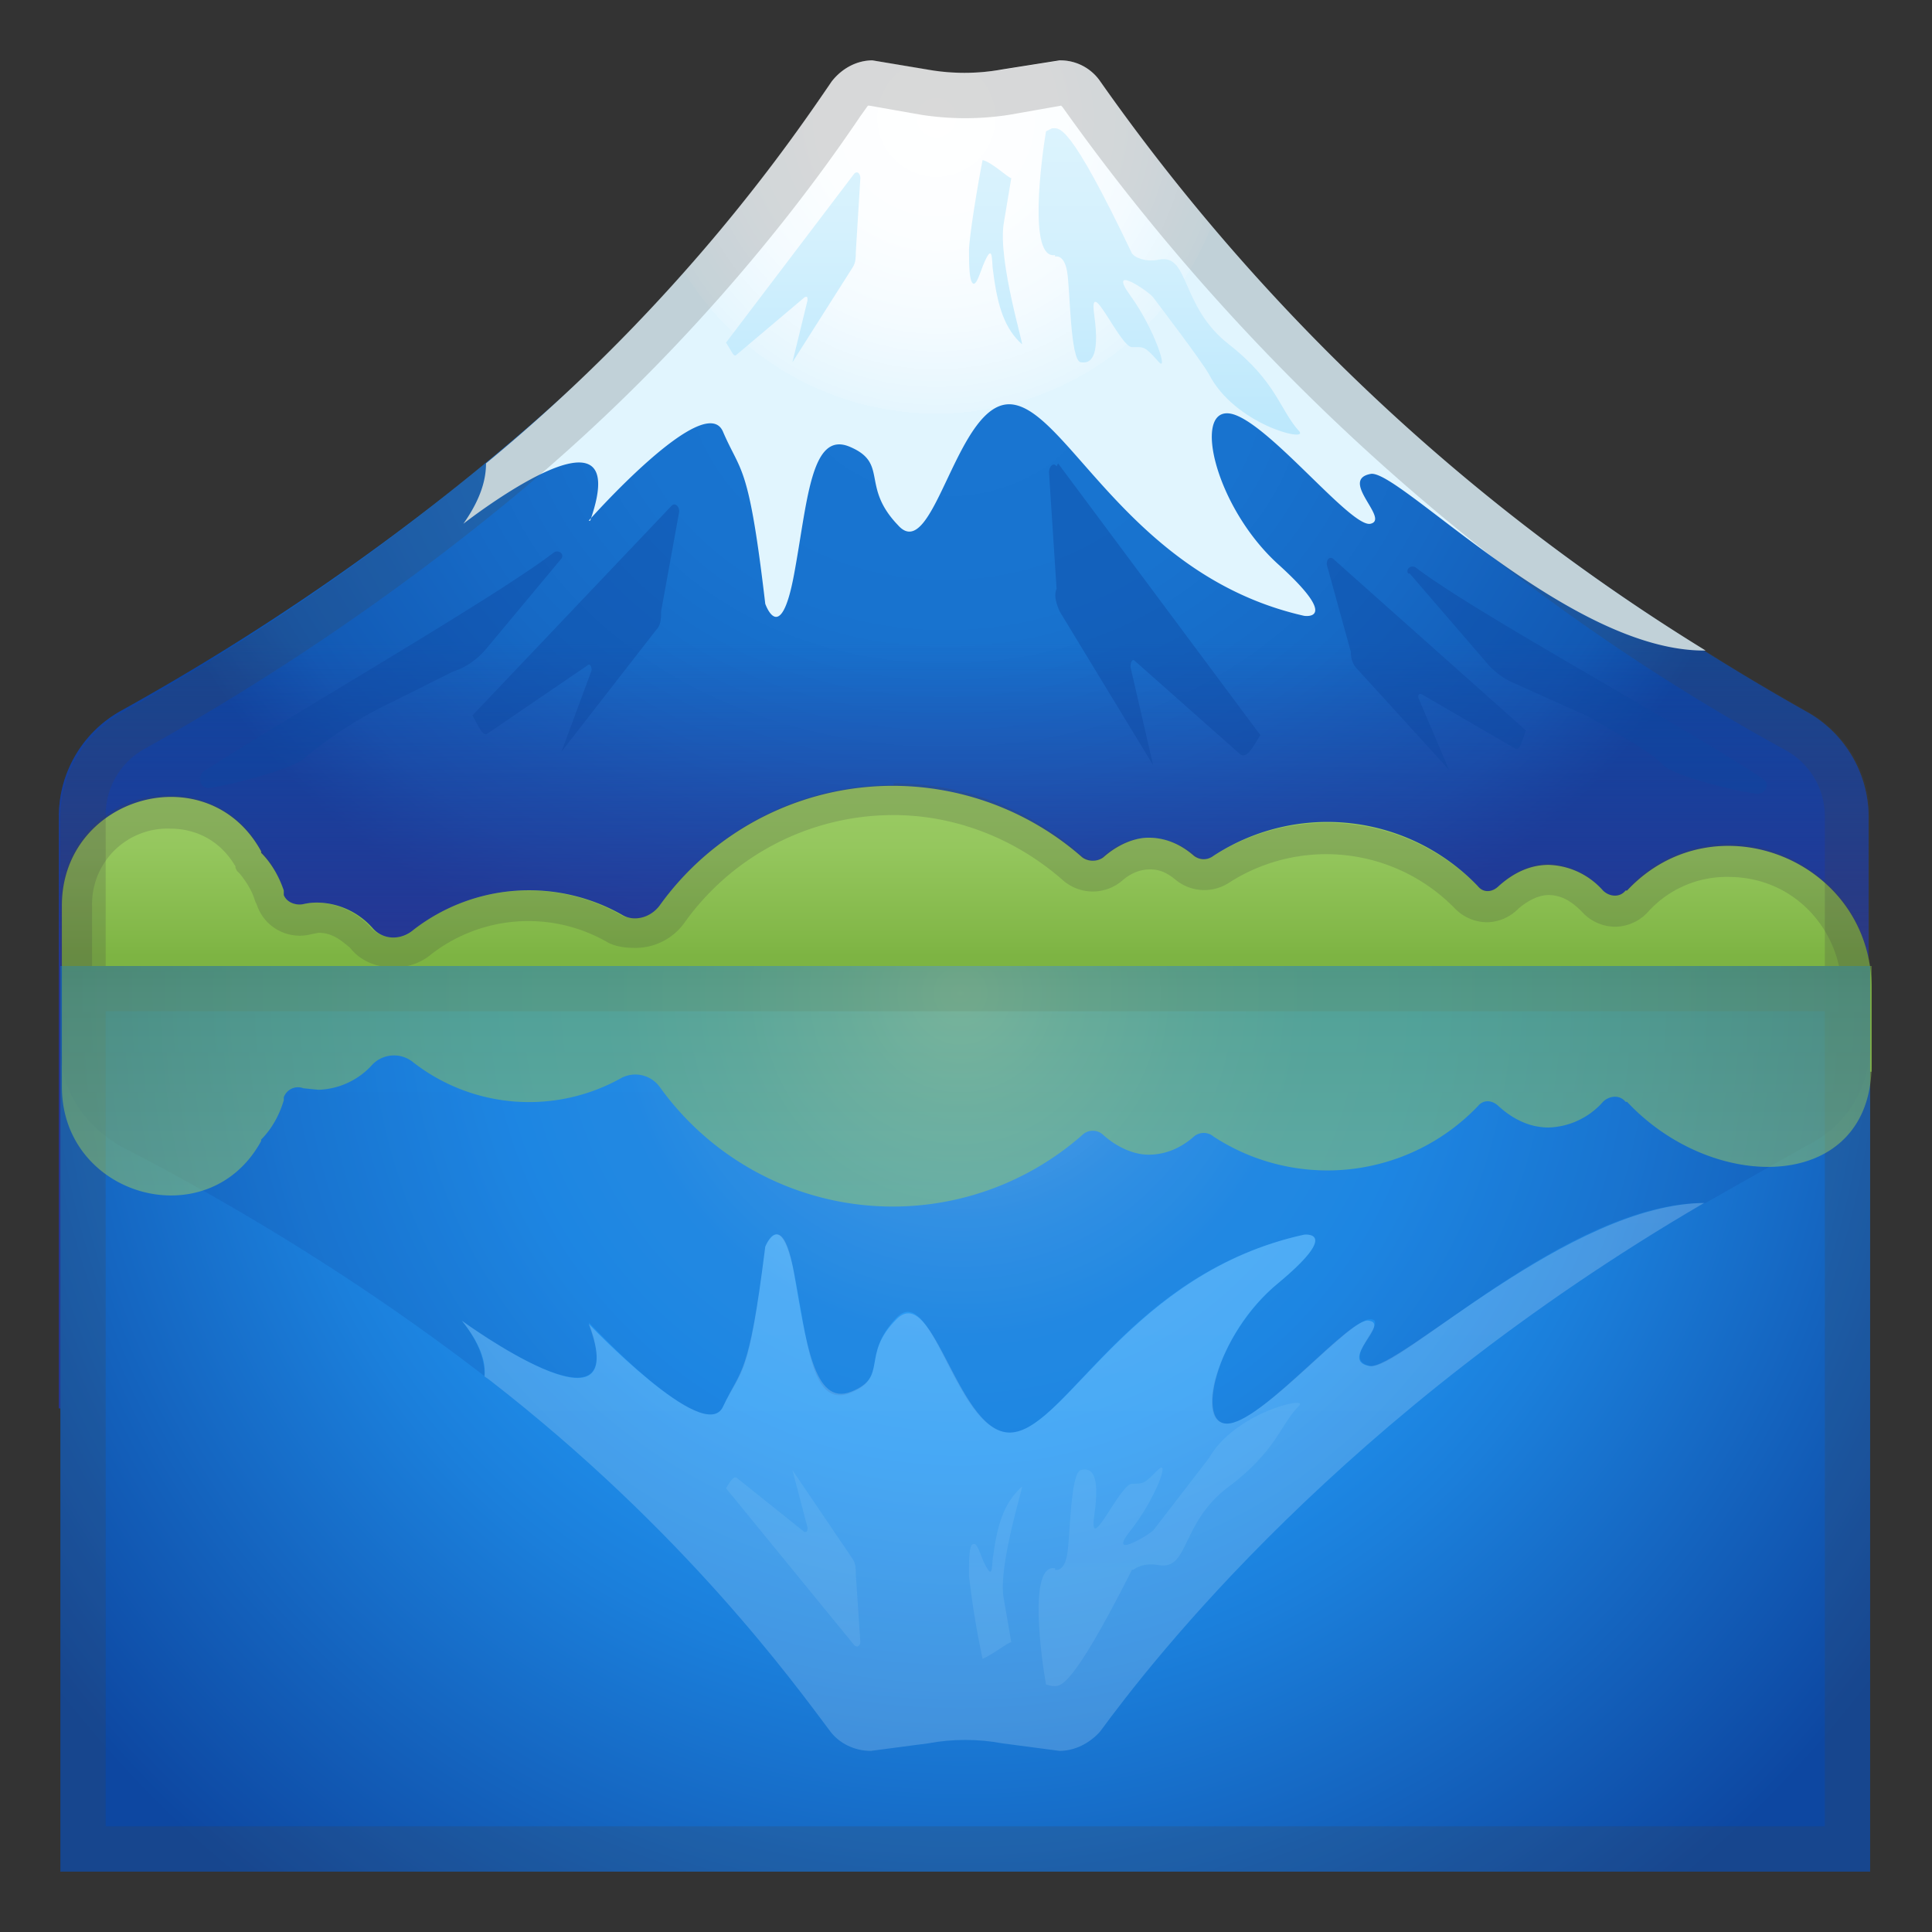 <svg viewBox="0 0 128 128" xmlns="http://www.w3.org/2000/svg"><rect x="0" y="0" width="128" height="128" fill="#333333" stroke="none"/><radialGradient id="a" cx="62.6" cy="24.5" r="55.3" gradientTransform="matrix(0 1 -1.239 0 93 -38)" gradientUnits="userSpaceOnUse"><stop stop-color="#1976D2" offset="0"/><stop stop-color="#1873CF" offset=".3"/><stop stop-color="#1669C5" offset=".5"/><stop stop-color="#1259B4" offset=".7"/><stop stop-color="#0D47A1" offset=".8"/><stop stop-color="#0D47A1" offset="1"/></radialGradient><path d="M72 5.3H56S41.5 28.5 8 47.1a8 8 0 0 0-4.1 7v39.2h119.9V54.1a8 8 0 0 0-4.2-7C86.5 28.4 72 5.3 72 5.3z" fill="url(#a)"/><linearGradient id="b" x1="63.9" x2="63.9" y1="64.6" y2="42.5" gradientUnits="userSpaceOnUse"><stop stop-color="#283593" offset="0"/><stop stop-color="#283593" stop-opacity="0" offset="1"/></linearGradient><path d="M72 5.3H56S41.5 28.5 8 47.1a8 8 0 0 0-4.1 7v39.2h119.9V54.1a8 8 0 0 0-4.2-7C86.5 28.4 72 5.3 72 5.3z" fill="url(#b)"/><radialGradient id="c" cx="62.1" cy="7.8" r="19.6" gradientTransform="scale(.999 1)" gradientUnits="userSpaceOnUse"><stop stop-color="#fff" offset="0"/><stop stop-color="#FCFEFF" offset=".4"/><stop stop-color="#F4FBFF" offset=".7"/><stop stop-color="#E5F6FE" offset="1"/><stop stop-color="#E1F5FE" offset="1"/></radialGradient><path d="M39 34.5s7.7-8.7 8.9-5.9 1.7 2 2.8 11.4c0 0 1 2.9 1.9-1.9s1.1-9.6 3.7-8.5.7 2.6 3.2 5.2c2.4 2.7 3.9-8.5 7.6-8s7.8 11.4 19.3 14c0 0 2.5.4-1.7-3.4S79 27 81.5 27.4c2.4.4 8 7.6 9.3 7.3s-2.1-2.9 0-3.3C92.6 31 104 43.2 113 43.1A136.2 136.2 0 0 1 72.9 5.4 3.2 3.2 0 0 0 70.2 4l-3.8.6a14 14 0 0 1-5 0L57.8 4c-1 0-2 .5-2.7 1.4-2.4 3.5-9.8 14.5-22.9 25.3 0 1-.3 2.3-1.5 4 0 0 11.5-9 8.4-.2z" fill="url(#c)"/><linearGradient id="d" x1="77.4" x2="77.4" y1="3.3" y2="33" gradientUnits="userSpaceOnUse"><stop stop-color="#E1F5FE" offset="0"/><stop stop-color="#D5F1FD" offset=".4"/><stop stop-color="#B4E5FC" offset="1"/><stop stop-color="#B3E5FC" offset="1"/></linearGradient><path d="M69.9 17s.6-.2.8 1c.2 1.1.2 5.9.9 6 .6.1 1.3-.2.9-3.1S74.2 23 75 23s.8-.1 1.7.9c.8 1-.2-2.1-1.8-4.3s1.2-.3 1.5.1 3.2 4.2 3.7 5.1c1.7 3.3 6.5 4.5 6 3.8-1.3-1.4-1.5-3.3-4.7-5.8s-2.6-6-4.6-5.6c-1 .2-1.6-.2-1.7-.3l-.1-.1c-4.2-8.8-4.8-8.3-5.3-8.3l-.4.2c-.3 1.8-1.2 8.5.6 8.2z" fill="url(#d)"/><linearGradient id="e" x1="66" x2="66" y1="3.3" y2="33" gradientUnits="userSpaceOnUse"><stop stop-color="#E1F5FE" offset="0"/><stop stop-color="#D5F1FD" offset=".4"/><stop stop-color="#B4E5FC" offset="1"/><stop stop-color="#B3E5FC" offset="1"/></linearGradient><path d="M64.2 16.5c0 1 0 2.2.3 2.3.3 0 .5-1.1.9-1.8s.3.5.4 1c.3 2.4.8 3.8 1.9 4.8.2.3-1.6-5.5-1.2-8l.5-3c-.2 0-1.2-1-1.9-1.2-.3 1.5-.9 5.1-.9 6z" fill="url(#e)"/><path d="M93.3 38c-.2-.3.2-.6.5-.4 3.9 3 17.6 10.4 23 14 .5.3.2 1-.4 1-2-.3-5.8-1.3-6.3-2-.7-.8-4-2.6-5-3.2l-.7-.3-4-1.8a5 5 0 0 1-2-1.5l-5-5.8zm-5-1c-.2-.1-.4 0-.4.4l1.6 5.8c0 .4.1.8.4 1.1L96 51l-2-4.7c-.1-.2 0-.4.2-.3l6.2 3.6c.3.1.4-.4.7-1.2L88.3 37zM70 30.9c-.2-.3-.5 0-.5.4L70 39c-.2.5 0 1 .2 1.5l6.2 10.2-1.5-6.5c0-.3.1-.6.3-.4l7 6.2c.4.2.7-.3 1.3-1.3l-13.4-18zM37.2 37c.2-.3-.2-.6-.5-.4-3.9 3-17.8 11-23.2 14.5-.5.4-.2 1.2.4 1.1 2-.3 5.8-1.4 6.3-2a27.5 27.5 0 0 1 5.8-3.7l4-2c.9-.3 1.6-.8 2.2-1.5l5-6zm7.3-3.5c.2-.2.5 0 .5.4l-1.2 6.6c0 .4 0 .9-.3 1.2l-6.3 8.1 2-5.4c0-.2-.1-.5-.3-.3l-6.6 4.5c-.3.2-.5-.3-1-1.2l13.2-13.9z" fill="#0D47A1" opacity=".4"/><linearGradient id="f" x1="52.5" x2="52.5" y1="3.3" y2="33" gradientUnits="userSpaceOnUse"><stop stop-color="#E1F5FE" offset="0"/><stop stop-color="#D5F1FD" offset=".4"/><stop stop-color="#B4E5FC" offset="1"/><stop stop-color="#B3E5FC" offset="1"/></linearGradient><path d="M56.6 11.5c.2-.2.4 0 .4.3l-.3 4.9c0 .3 0 .7-.2 1l-4 6.3 1-4.1c0-.2 0-.3-.2-.2l-4.5 3.8c-.2.2-.3-.2-.7-.8l8.5-11.2z" fill="url(#f)"/><linearGradient id="g" x1="-232.1" x2="-232.1" y1="51.7" y2="66.2" gradientTransform="matrix(-1 0 0 1 -168 0)" gradientUnits="userSpaceOnUse"><stop stop-color="#9CCC65" offset="0"/><stop stop-color="#95C75E" offset=".3"/><stop stop-color="#83B849" offset=".7"/><stop stop-color="#7DB443" offset=".8"/><stop stop-color="#7CB342" offset="1"/></linearGradient><path d="M4.1 60c0-7.3 9.7-10 13.2-3.6v.1c.7.7 1.2 1.6 1.5 2.5v.3c.2.5.8.7 1.3.6a4 4 0 0 1 1-.1 5 5 0 0 1 3.6 1.7c.7.8 1.9.8 2.7.1a12.5 12.5 0 0 1 13.8-1c.8.5 1.9.2 2.5-.6a19 19 0 0 1 28-3.2c.4.3 1 .3 1.4 0 .9-.8 2-1.3 3-1.3 1.2 0 2.2.5 3 1.2.4.3.9.3 1.3 0a13.8 13.8 0 0 1 17.5 2c.4.5 1 .4 1.4 0 1-.9 2.1-1.4 3.3-1.4a5 5 0 0 1 3.6 1.7c.4.4 1.1.5 1.5 0h.1c5.8-6.2 16.2-2 16.2 6.5V71H4.1V60z" fill="url(#g)"/><path d="M59.2 54c4 0 8 1.5 11.2 4.3a3 3 0 0 0 4 0c.6-.5 1.2-.7 1.8-.7.6 0 1.1.2 1.7.7a3 3 0 0 0 3.5.2 11.9 11.9 0 0 1 15 1.7 3 3 0 0 0 2.2.9 3 3 0 0 0 2-.9c.7-.6 1.4-.9 2-.9 1 0 1.7.6 2.2 1.1a3 3 0 0 0 2.2 1 3 3 0 0 0 2.2-1 7 7 0 0 1 5.3-2.3c4.6 0 7.5 3.8 7.5 7.4v3.6H6.1V60a5 5 0 0 1 5.2-5.1c1 0 3 .3 4.3 2.5v.1l.1.2.2.2c.4.5.8 1.1 1 1.8l.1.2a3 3 0 0 0 3.6 2l.5-.1c1 0 1.6.6 2.1 1 .7.9 1.8 1.3 2.9 1.3.9 0 1.8-.3 2.5-.9a10.5 10.5 0 0 1 11.6-.8c.5.3 1.2.4 1.8.4a4 4 0 0 0 3.3-1.6A17 17 0 0 1 59.2 54m0-2c-6.4 0-12 3.1-15.5 8a2 2 0 0 1-1.7.8c-.3 0-.6 0-.9-.2a12.4 12.4 0 0 0-13.7 1c-.4.4-.9.5-1.3.5a2 2 0 0 1-1.5-.6 5 5 0 0 0-3.5-1.7 4 4 0 0 0-1 .1h-.3a1 1 0 0 1-1-.6V59a7.7 7.7 0 0 0-1.5-2.7 6.7 6.7 0 0 0-6-3.6A7 7 0 0 0 4.1 60v11H124v-5.6c0-5.7-4.7-9.5-9.5-9.5a9 9 0 0 0-6.7 3l-.1.1a1 1 0 0 1-.7.3 1 1 0 0 1-.8-.3 5 5 0 0 0-3.6-1.8c-1.2 0-2.4.6-3.3 1.5a1 1 0 0 1-.7.3 1 1 0 0 1-.7-.3 14 14 0 0 0-17.5-2 1 1 0 0 1-.6.2 1 1 0 0 1-.6-.3c-1-.7-2-1.1-3-1.1-1.2 0-2.2.4-3.1 1.2a1 1 0 0 1-.7.3l-.7-.3c-3.3-3-7.7-4.8-12.5-4.8z" fill="#424242" opacity=".2"/><path d="M57.6 7l3.4.6a19 19 0 0 0 5.9 0l3.4-.6.1.1a143.2 143.2 0 0 0 47.9 42.6 5 5 0 0 1 2.6 4.4v36.3H7V54a5 5 0 0 1 2.6-4.4c8.8-4.9 17.1-10.6 24.7-16.9 12.5-10.4 20-21 22.7-25l.5-.7m12.8-3l-3.8.6a15.5 15.5 0 0 1-5 0L57.8 4c-1 0-2 .5-2.7 1.4-2.4 3.4-9.7 14.4-22.6 25A161 161 0 0 1 8.1 47.2a8 8 0 0 0-4.1 7v39.2h119.9V54.1a8 8 0 0 0-4.2-7c-2.3-1.3-4.6-2.6-6.7-4A136.2 136.2 0 0 1 72.9 5.4 3.2 3.2 0 0 0 70.2 4z" fill="#424242" opacity=".2"/><radialGradient id="h" cx="63.7" cy="65.8" r="75.8" gradientTransform="scale(.999 1)" gradientUnits="userSpaceOnUse"><stop stop-color="#90CAF9" offset="0"/><stop stop-color="#81C3F8" offset="0"/><stop stop-color="#58B0F6" offset=".1"/><stop stop-color="#3AA2F4" offset=".2"/><stop stop-color="#2799F3" offset=".3"/><stop stop-color="#2196F3" offset=".4"/><stop stop-color="#1B7FDB" offset=".6"/><stop stop-color="#0D47A1" offset="1"/></radialGradient><path fill="url(#h)" d="M4 64h119.9v60H4z"/><path d="M120.9 67v54H7V67h113.9m3-3H4v60h119.9V64z" fill="#424242" opacity=".2"/><linearGradient id="i" x1="63.9" x2="63.9" y1="48.4" y2="79.3" gradientUnits="userSpaceOnUse"><stop stop-color="#1976D2" offset="0"/><stop stop-color="#166AC5" offset=".2"/><stop stop-color="#0D47A1" offset=".8"/><stop stop-color="#0D47A1" offset=".8"/><stop stop-color="#0D47A1" offset="1"/></linearGradient><path d="M4 64v5.5c0 2.7 1.6 5.1 4.1 6.5 9.7 5 17.7 10.3 24.3 15.4l-.3-.2c0-1-.3-2.2-1.5-3.7 0 0 11.5 8.4 8.4.1 0 0 7.6 8.2 8.9 5.6s1.7-1.8 2.8-10.6c0 0 1-2.7 1.9 1.7s1.1 9 3.7 8 .7-2.5 3.1-5 4 8 7.7 7.6c3.6-.4 7.8-10.6 19.3-13.1 0 0 2.5-.3-1.7 3.2s-5.7 9.7-3.2 9.3c2.4-.4 8-7 9.3-6.9s-2.1 2.7 0 3.1c1.9.4 13.1-10.9 22.2-10.8l6.7-3.8a7.4 7.4 0 0 0 4.2-6.5V64H4z" fill="url(#i)" opacity=".2"/><linearGradient id="j" x1="71.8" x2="71.8" y1="79.1" y2="97.3" gradientUnits="userSpaceOnUse"><stop stop-color="#fff" offset="0"/><stop stop-color="#F3FBFF" offset=".5"/><stop stop-color="#E1F5FE" offset="1"/></linearGradient><path d="M113 79.7c-9 0-20.4 11.2-22.3 10.8-2-.4 1.4-2.8 0-3-1.2-.3-6.8 6.4-9.2 6.8s-1-5.9 3.2-9.3c4.2-3.5 1.7-3.2 1.7-3.2C75 84.3 70.7 94.5 67.1 94.9s-5.2-10-7.7-7.5c-2.4 2.4-.5 3.8-3 4.8s-3-3.4-3.8-7.9c-.8-4.4-1.9-1.7-1.9-1.7-1.1 8.8-1.6 8-2.8 10.6S39 87.7 39 87.7c3.1 8.2-8.4-.2-8.4-.2 1.2 1.5 1.6 2.7 1.5 3.7l.3.2c12.9 10 20.2 20.1 22.6 23.3.6.8 1.6 1.3 2.7 1.3l3.8-.5c1.6-.3 3.3-.3 4.9 0l3.8.5c1 0 2-.5 2.7-1.3 3.3-4.5 16-21 40-35z" fill="url(#j)" opacity=".2"/><g opacity=".1"><linearGradient id="k" x1="77.4" x2="77.4" y1="-48.6" y2="-21.1" gradientTransform="matrix(1 0 0 -1 0 68)" gradientUnits="userSpaceOnUse"><stop stop-color="#E1F5FE" offset="0"/><stop stop-color="#D5F1FD" offset=".4"/><stop stop-color="#B4E5FC" offset="1"/><stop stop-color="#B3E5FC" offset="1"/></linearGradient><path d="M69.9 104s.6.2.8-1c.2-1 .2-5.4.9-5.6s1.3.2.9 3 1.7-2.1 2.5-2.1.8 0 1.7-.9-.2 2-1.8 4 1.2.3 1.5 0l3.7-4.8c1.7-3 6.5-4.1 6-3.5-1.3 1.3-1.5 3-4.7 5.4s-2.6 5.5-4.6 5.2c-1-.2-1.6.2-1.7.3H75c-4.2 8.3-4.8 7.7-5.3 7.7l-.4-.1c-.3-1.7-1.2-8 .6-7.7z" fill="url(#k)"/><linearGradient id="l" x1="66" x2="66" y1="-48.6" y2="-21.1" gradientTransform="matrix(1 0 0 -1 0 68)" gradientUnits="userSpaceOnUse"><stop stop-color="#E1F5FE" offset="0"/><stop stop-color="#D5F1FD" offset=".4"/><stop stop-color="#B4E5FC" offset="1"/><stop stop-color="#B3E5FC" offset="1"/></linearGradient><path d="M64.2 104.3c0-1 0-2 .3-2 .3-.1.5 1 .9 1.6.4.7.3-.4.4-.8.3-2.3.8-3.6 1.9-4.6.2-.3-1.6 5.2-1.2 7.4l.5 2.9c-.2 0-1.2.8-1.9 1.1a55 55 0 0 1-.9-5.5z" fill="url(#l)"/></g><linearGradient id="m" x1="52.5" x2="52.5" y1="-48.6" y2="-21.1" gradientTransform="matrix(1 0 0 -1 0 68)" gradientUnits="userSpaceOnUse"><stop stop-color="#E1F5FE" offset="0"/><stop stop-color="#D5F1FD" offset=".4"/><stop stop-color="#B4E5FC" offset="1"/><stop stop-color="#B3E5FC" offset="1"/></linearGradient><path d="M56.6 109c.2.2.4 0 .4-.2l-.3-4.5c0-.3 0-.7-.2-1l-4-5.9 1 3.8c0 .2 0 .3-.2.3l-4.5-3.6c-.2-.1-.4.2-.7.7l8.5 10.4z" fill="url(#m)" opacity=".1"/><g opacity=".5"><linearGradient id="n" x1="-232.1" x2="-232.1" y1="-144.7" y2="-129.1" gradientTransform="rotate(180 -84 -32.4)" gradientUnits="userSpaceOnUse"><stop stop-color="#9CCC65" offset="0"/><stop stop-color="#95C75E" offset=".3"/><stop stop-color="#83B849" offset=".9"/><stop stop-color="#7CB342" offset="1"/></linearGradient><path d="M4.1 72c0 7.3 9.7 10 13.2 3.6v-.1c.7-.7 1.2-1.6 1.5-2.6v-.2a1 1 0 0 1 1.3-.6l1 .1a5 5 0 0 0 3.6-1.7 2 2 0 0 1 2.7-.1 12.5 12.5 0 0 0 13.8 1 2 2 0 0 1 2.5.6 19 19 0 0 0 28 3.2 1 1 0 0 1 1.4 0c.9.8 2 1.3 3 1.3 1.2 0 2.2-.5 3-1.2a1 1 0 0 1 1.3 0 13.8 13.8 0 0 0 17.5-2c.4-.5 1-.4 1.4 0 1 .9 2.1 1.4 3.3 1.4a5 5 0 0 0 3.6-1.7c.4-.4 1.1-.5 1.5 0h.1c5.8 6.2 16.2 6 16.2-2.5V64H4.1v8z" fill="url(#n)"/></g></svg>
